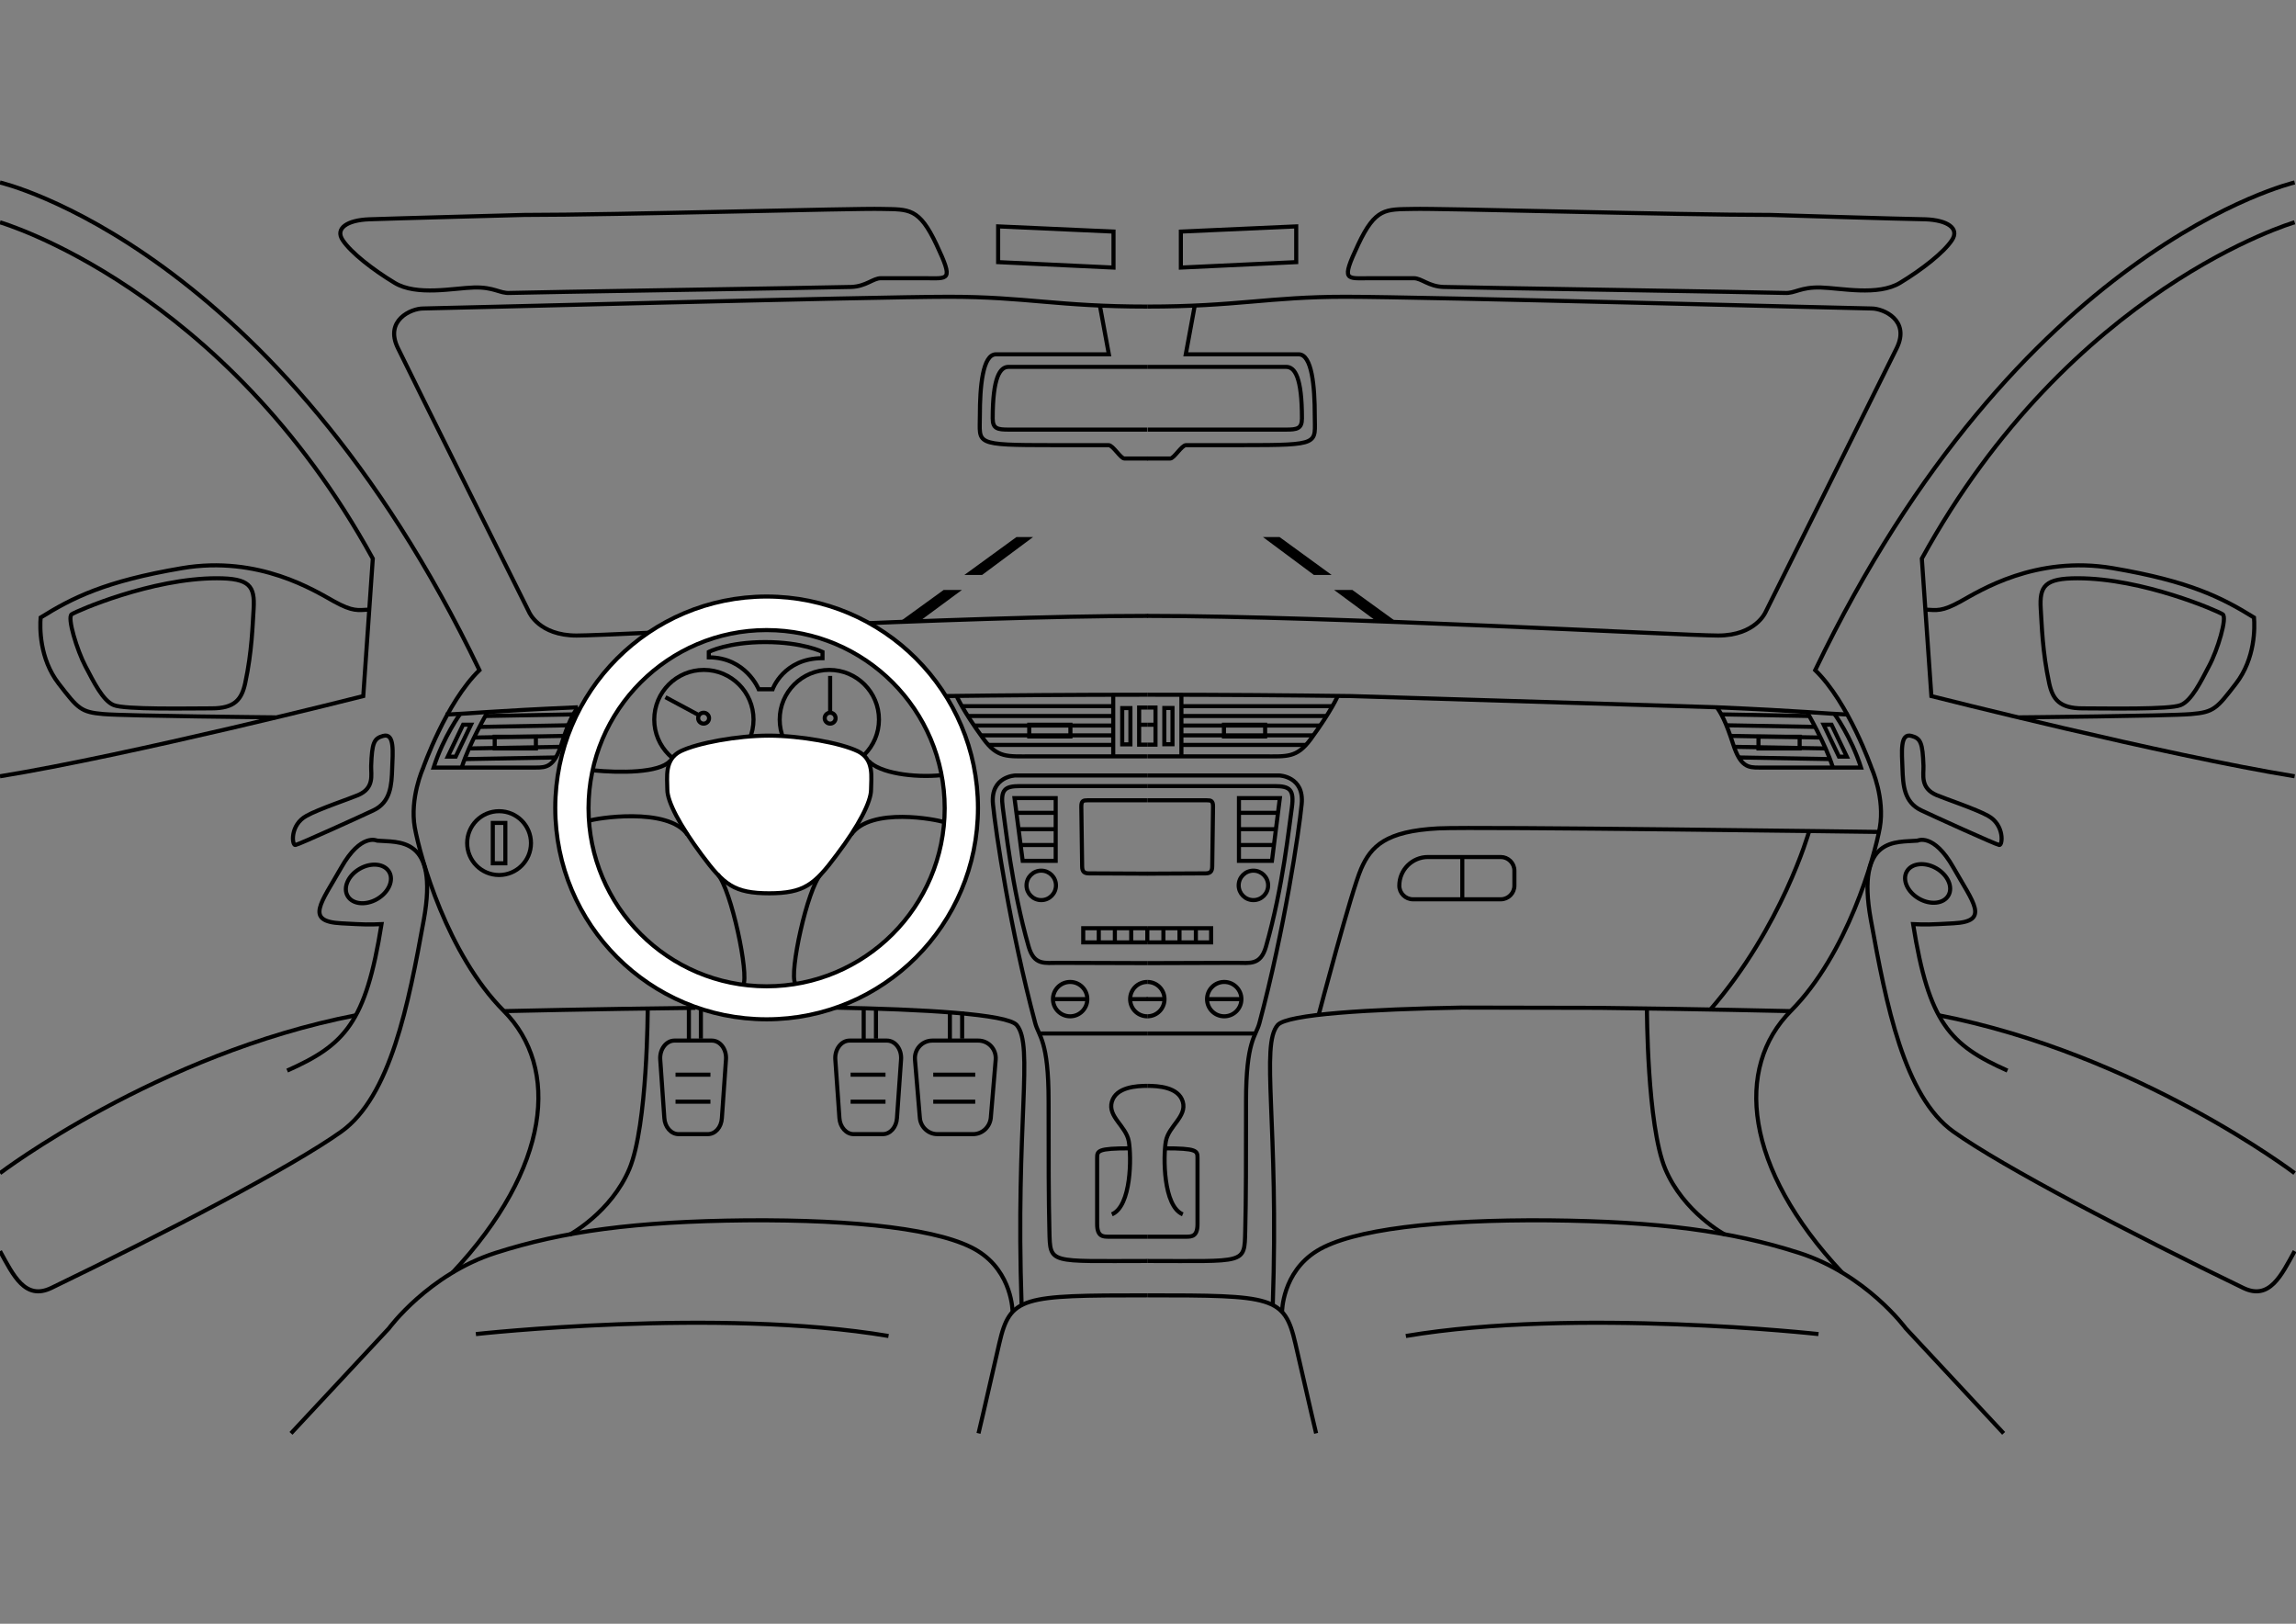 <?xml version="1.0" encoding="utf-8"?>
<!-- Generator: Adobe Illustrator 23.1.0, SVG Export Plug-In . SVG Version: 6.00 Build 0)  -->
<svg version="1.1" xmlns="http://www.w3.org/2000/svg" xmlns:xlink="http://www.w3.org/1999/xlink" x="0px" y="0px"
	 viewBox="0 0 841.9 595.3" enable-background="new 0 0 841.9 595.3" xml:space="preserve">
<rect x="0" y="0" width="841.9" height="595.3" fill="#808080" stroke="none"/>
<g id="car">
	<g id="road_1_">
		<path d="M330.4,227.6c2.5-0.1,4.9-0.2,7.4-0.3l14.9-11H346L330.4,227.6z"/>
		<polygon points="378.8,196.9 372.7,196.9 353.6,210.8 360.1,210.8 		"/>
		<polygon points="469.2,196.9 463.1,196.9 481.8,210.8 488.3,210.8 		"/>
		<path d="M504.1,227.3c2.4,0.1,4.9,0.2,7.4,0.3l-15.6-11.3h-6.7L504.1,227.3z"/>
	</g>
	<g id="interior">
		<g id="left">
			<path fill="none" stroke="#000000" stroke-width="1.5" stroke-miterlimit="10" d="M0,81.5c0,0,82.1,23.8,136.7,123.3l-3.5,50.4
				c0,0-85.7,21.7-133.2,29.4"/>
			<path fill="none" stroke="#000000" stroke-width="1.5" stroke-miterlimit="10" d="M420.7,112.4c-32.9,0-44.4-3.6-72.7-3.6
				c-28.3,0-188.6,4.3-192.9,4.3s-14.2,4.3-9.2,14.5c4.9,10.2,48.1,96.8,48.1,96.8s3.6,8.6,17.4,8.6s141.1-7.2,209.4-7.2"/>
			<path fill="none" stroke="#000000" stroke-width="1.5" stroke-miterlimit="10" d="M403.3,112l3.3,17.9c0,0-36.5,0-41.4,0
				s-5.9,11.9-5.9,22.4s-2.6,10.9,26.7,10.9c4.3,0,18.9,0,20.5,0s4.4,4.9,5.8,4.9c0.6,0,5.2,0,8.5,0"/>
			<path fill="none" stroke="#000000" stroke-width="1.5" stroke-miterlimit="10" d="M0,66.9c0,0,101.2,23.3,175.8,178.8
				c-12.3,11.9-20.7,36-20.7,36s-4.9,10.9-3,21.7c2,10.9,11.9,46.4,32.6,67.2s17.3,57.5-18.8,96"/>
			<path fill="none" stroke="#000000" stroke-width="1.5" stroke-miterlimit="10" d="M0,458.7c4.9,8.9,9.2,18.1,18.8,13.5
				c41.4-20,88.2-44.4,106.3-57.3s24.7-46.7,30.3-77.7c5.6-30.9-9.5-28.3-17.1-29c0,0-5.9-3-13.2,9.9s-13.5,19.7,0,20.4
				c9,0.5,10.1,0.5,14.8,0.3c-5.8,36.3-13.5,44.3-34.6,53.7"/>
			<path fill="none" stroke="#000000" stroke-width="1.5" stroke-miterlimit="10" d="M130.6,372.2C57.5,386.4,0,430.1,0,430.1"/>
			
				<ellipse transform="matrix(0.866 -0.501 0.501 0.866 -144.062 111.067)" fill="none" stroke="#000000" stroke-width="1.5" stroke-miterlimit="10" cx="134.9" cy="324" rx="8.8" ry="6.4"/>
			<path fill="none" stroke="#000000" stroke-width="1.5" stroke-miterlimit="10" d="M305.3,369.4c33.6,0.6,64,2.4,67.5,6.4
				c6.4,7.5-0.5,36.1,1.8,102.6"/>
			<path fill="none" stroke="#000000" stroke-width="1.5" stroke-miterlimit="10" d="M184.7,370.7c0,0,34.2-0.8,70.3-1.2"/>
			<path fill="none" stroke="#000000" stroke-width="1.5" stroke-miterlimit="10" d="M358.8,525.5c0,0,2.1-8.7,7.6-32.9
				c4-17.4,8.2-17.7,54.3-17.7"/>
			<path fill="none" stroke="#000000" stroke-width="1.5" stroke-miterlimit="10" d="M106.7,525.5l35.9-38.5
				c0,0,14.5-19.8,39.2-27.7c24.7-7.9,51-11.5,91.8-11.9c40.8-0.3,72.1,3.3,84.9,11.2s12.8,22.4,12.8,22.4"/>
			<path fill="none" stroke="#000000" stroke-width="1.5" stroke-miterlimit="10" d="M345.8,255.2c22.4-0.3,48.3-0.5,74.9-0.5"/>
			<path fill="none" stroke="#000000" stroke-width="1.5" stroke-miterlimit="10" d="M163.4,262c9.2-0.4,16.4-1.3,48.5-2.7"/>
			<path fill="none" stroke="#000000" stroke-width="1.5" stroke-miterlimit="10" d="M420.7,284.3h-48.4c0,0-9.2,0.3-8.2,10.5
				c1,10.2,6.3,45.9,15.5,80.3c1.3,4.9,4.9,6.3,4.9,28.6c0,22.4,0,35.6,0.3,47.7c0.3,12.2-0.3,10.9,35.9,10.9"/>
			<path fill="none" stroke="#000000" stroke-width="1.5" stroke-miterlimit="10" d="M420.7,134.5c-20.6,0-47.7,0-50.9,0
				c-3.1,0-5.8,3.8-5.8,18.9c0,3.8,1.8,4.1,5.9,4.1c7.6,0,50.7,0,50.7,0"/>
			<path fill="none" stroke="#000000" stroke-width="1.5" stroke-miterlimit="10" d="M370.5,133.5"/>
			<path fill="none" stroke="#000000" stroke-width="1.5" stroke-miterlimit="10" d="M192.1,78.8c34.8,0,121.5-2.5,131.3-2.2
				c9.9,0.2,13.6-0.5,20,13.1c6.4,13.6,4.4,12.3-4.4,12.3c-8.9,0-13.1,0-16,0s-5.4,3-10.9,3.2c-5.4,0.2-121.5,2-125.2,2.2
				c-3.7,0.2-5.7-2.2-13.1-2s-21,3.2-29.1-1.7s-16-11.1-19-15.6c-3-4.4,1.7-7.4,9.6-7.7S192.1,78.8,192.1,78.8z"/>
			<line fill="none" stroke="#000000" stroke-width="1.5" stroke-miterlimit="10" x1="381.1" y1="378.9" x2="420.7" y2="378.9"/>
			<path fill="none" stroke="#000000" stroke-width="1.5" stroke-miterlimit="10" d="M108.3,309.8c1.3-0.2,24.4-10.7,28.6-12.7
				c6.4-3,6.7-9.4,6.9-15.3c0.2-5.9,1-13.2-3.3-12c-3.4,0.9-4.1,2.6-4.4,11c-0.1,3.2,1.3,8.1-4.8,10.7c-2.5,1.1-14.7,5.2-18.9,7.6
				C106.3,302.4,107,309.9,108.3,309.8z"/>
			<path fill="none" stroke="#000000" stroke-width="1.5" stroke-miterlimit="10" d="M350.7,255c0,0,2.1,5.2,10,16
				c5.1,6.9,8.6,6.3,17.3,6.3c8.7,0,42.6,0,42.6,0"/>
			<line fill="none" stroke="#000000" stroke-width="1.5" stroke-miterlimit="10" x1="408.2" y1="254.5" x2="408.2" y2="277.2"/>
			<rect x="377.4" y="265.7" fill="none" stroke="#000000" stroke-width="1.5" stroke-miterlimit="10" width="15.1" height="4.3"/>
			<rect x="181.4" y="270.1" fill="none" stroke="#000000" stroke-width="1.5" stroke-miterlimit="10" width="15.1" height="4.3"/>
			<rect x="411.5" y="259.6" fill="none" stroke="#000000" stroke-width="1.5" stroke-miterlimit="10" width="3" height="13.3"/>
			<polyline fill="none" stroke="#000000" stroke-width="1.5" stroke-miterlimit="10" points="420.7,273 417.7,273 417.7,259.4 
				420.7,259.4 			"/>
			<line fill="none" stroke="#000000" stroke-width="1.5" stroke-miterlimit="10" x1="417.6" y1="265.7" x2="420.7" y2="265.7"/>
			<line fill="none" stroke="#000000" stroke-width="1.5" stroke-miterlimit="10" x1="353" y1="258.9" x2="408" y2="258.9"/>
			<line fill="none" stroke="#000000" stroke-width="1.5" stroke-miterlimit="10" x1="407.8" y1="262.5" x2="355.3" y2="262.5"/>
			<line fill="none" stroke="#000000" stroke-width="1.5" stroke-miterlimit="10" x1="408" y1="266" x2="357.5" y2="266"/>
			<line fill="none" stroke="#000000" stroke-width="1.5" stroke-miterlimit="10" x1="407.8" y1="269.6" x2="359.8" y2="269.6"/>
			<line fill="none" stroke="#000000" stroke-width="1.5" stroke-miterlimit="10" x1="408.1" y1="273.1" x2="362.5" y2="273.1"/>
			<g>
				<path fill="none" stroke="#000000" stroke-width="1.5" stroke-miterlimit="10" d="M135.3,223.5c-4.1,0.2-5.9,0.8-12.8-3
					c-6.9-3.8-27.5-17-55.8-12.2c-28.3,4.8-40.2,10.9-51.8,18.1c-0.3,3.6-0.5,15,6.6,24.2c7.1,9.2,8.1,10.5,16.5,11.2
					c8.4,0.7,63,1.2,63,1.2"/>
				<path fill="none" stroke="#000000" stroke-width="1.5" stroke-miterlimit="10" d="M26.3,225.2C28.1,224,55.6,212,79.5,212
					c12,0,14,2.8,13.5,11.2c-0.4,6-0.6,15.7-3.1,27.3c-1.3,5.9-3.8,9.2-12.3,9.2s-31.9,0.5-35.9-1.2c-4-1.6-7.4-8.6-10.4-14.3
					S24.5,226.3,26.3,225.2z"/>
			</g>
			<path fill="none" stroke="#000000" stroke-width="1.5" stroke-miterlimit="10" d="M237.5,369.7c0,0,0,42.7-6.7,58.8
				c-6.7,16-22,24.2-22,24.2"/>
			<path fill="none" stroke="#000000" stroke-width="1.5" stroke-miterlimit="10" d="M168.9,261.5c0,0-6.3,8.6-9.9,19.9
				c8.9,0,33.7,0,37.5,0c3.8,0,6.7-0.2,9.4-8.6c2.6-8.4,4.5-11.4,6-13.6"/>
			<path fill="none" stroke="#000000" stroke-width="1.5" stroke-miterlimit="10" d="M178.7,261.2c0,0-6.7,11.6-9.3,19.9"/>
			<polygon fill="none" stroke="#000000" stroke-width="1.5" stroke-miterlimit="10" points="167.1,277.4 164.2,277.4 169.8,265.7 
				172.7,265.7 			"/>
			<line fill="none" stroke="#000000" stroke-width="1.5" stroke-miterlimit="10" x1="210.5" y1="261.9" x2="177.8" y2="262.5"/>
			<line fill="none" stroke="#000000" stroke-width="1.5" stroke-miterlimit="10" x1="208.5" y1="265.9" x2="175.8" y2="266.5"/>
			<line fill="none" stroke="#000000" stroke-width="1.5" stroke-miterlimit="10" x1="206.5" y1="269.8" x2="173.8" y2="270.4"/>
			<line fill="none" stroke="#000000" stroke-width="1.5" stroke-miterlimit="10" x1="205.5" y1="273.8" x2="171.8" y2="274.4"/>
			<line fill="none" stroke="#000000" stroke-width="1.5" stroke-miterlimit="10" x1="203.6" y1="277.7" x2="170.3" y2="278.3"/>
			<polygon fill="none" stroke="#000000" stroke-width="1.5" stroke-miterlimit="10" points="408.3,98.1 366,96.1 366,83 
				408.3,84.9 			"/>
			<path fill="none" stroke="#000000" stroke-width="1.5" stroke-miterlimit="10" d="M174.5,489.1c0,0,88.9-9.8,151.3,0.7"/>
			<g>
				<path fill="none" stroke="#000000" stroke-width="1.5" stroke-miterlimit="10" d="M407.7,445.2c7.2-3,7.2-21.2,6.2-26.8
					s-7.8-9-6.2-14.5c1.6-5.4,9.1-5.8,13-5.8"/>
				<path fill="none" stroke="#000000" stroke-width="1.5" stroke-miterlimit="10" d="M420.7,453.4c0,0-12.1,0-14.2,0
					c-2.1,0-4.2-0.1-4.2-4.6s0-21.7,0-24.3s0.2-3.5,12.1-3.5"/>
			</g>
		</g>
		<g id="right">
			<path fill="none" stroke="#000000" stroke-width="1.5" stroke-miterlimit="10" d="M841.4,81.5c0,0-82.1,23.8-136.7,123.3
				l3.5,50.4c0,0,85.7,21.7,133.2,29.4"/>
			<path fill="none" stroke="#000000" stroke-width="1.5" stroke-miterlimit="10" d="M420.7,112.4c32.9,0,44.4-3.6,72.7-3.6
				s188.6,4.3,192.9,4.3c4.3,0,14.2,4.3,9.2,14.5s-48.1,96.8-48.1,96.8s-3.6,8.6-17.4,8.6s-141.1-7.2-209.4-7.2"/>
			<path fill="none" stroke="#000000" stroke-width="1.5" stroke-miterlimit="10" d="M438.1,112l-3.3,17.9c0,0,36.5,0,41.4,0
				c4.9,0,5.9,11.9,5.9,22.4s2.6,10.9-26.7,10.9c-4.3,0-18.9,0-20.5,0c-1.6,0-4.4,4.9-5.8,4.9c-0.6,0-5.2,0-8.5,0"/>
			<path fill="none" stroke="#000000" stroke-width="1.5" stroke-miterlimit="10" d="M841.4,66.9c0,0-101.2,23.3-175.8,178.8
				c12.3,11.9,20.7,36,20.7,36s4.9,10.9,3,21.7c-2,10.9-11.9,46.4-32.6,67.2s-17.3,57.5,18.8,96"/>
			<path fill="none" stroke="#000000" stroke-width="1.5" stroke-miterlimit="10" d="M841.4,458.7c-4.9,8.9-9.2,18.1-18.8,13.5
				c-41.4-20-88.2-44.4-106.3-57.3s-24.7-46.7-30.3-77.7c-5.6-30.9,9.5-28.3,17.1-29c0,0,5.9-3,13.2,9.9s13.5,19.7,0,20.4
				c-9,0.5-10.1,0.5-14.8,0.3c5.8,36.3,13.5,44.3,34.6,53.7"/>
			<path fill="none" stroke="#000000" stroke-width="1.5" stroke-miterlimit="10" d="M710.8,372.2c73.1,14.2,130.6,57.9,130.6,57.9"
				/>
			
				<ellipse transform="matrix(0.501 -0.866 0.866 0.501 72.333 773.31)" fill="none" stroke="#000000" stroke-width="1.5" stroke-miterlimit="10" cx="706.4" cy="324" rx="6.4" ry="8.8"/>
			<path fill="none" stroke="#000000" stroke-width="1.5" stroke-miterlimit="10" d="M656.7,370.7c0,0-34.2-0.8-70.3-1.2l-50.4-0.1
				c-33.6,0.6-64,2.4-67.5,6.4c-6.4,7.5,0.5,36.1-1.8,102.6"/>
			<path fill="none" stroke="#000000" stroke-width="1.5" stroke-miterlimit="10" d="M482.6,525.5c0,0-2.1-8.7-7.6-32.9
				c-4-17.4-8.2-17.7-54.3-17.7"/>
			<path fill="none" stroke="#000000" stroke-width="1.5" stroke-miterlimit="10" d="M734.7,525.5L698.8,487
				c0,0-14.5-19.8-39.2-27.7c-24.7-7.9-51-11.5-91.8-11.9c-40.8-0.3-72.1,3.3-84.9,11.2s-12.8,22.4-12.8,22.4"/>
			<path fill="none" stroke="#000000" stroke-width="1.5" stroke-miterlimit="10" d="M677.9,262c-9.2-0.4-16.4-1.3-48.5-2.7
				l-133.8-4.1c-22.4-0.3-48.3-0.5-74.9-0.5"/>
			<path fill="none" stroke="#000000" stroke-width="1.5" stroke-miterlimit="10" d="M420.7,284.3h48.4c0,0,9.2,0.3,8.2,10.5
				c-1,10.2-6.3,45.9-15.5,80.3c-1.3,4.9-4.9,6.3-4.9,28.6c0,22.4,0,35.6-0.3,47.7c-0.3,12.2,0.3,10.9-35.9,10.9"/>
			<path fill="none" stroke="#000000" stroke-width="1.5" stroke-miterlimit="10" d="M420.7,134.5c20.6,0,47.7,0,50.9,0
				s5.8,3.8,5.8,18.9c0,3.8-1.8,4.1-5.9,4.1c-7.6,0-50.7,0-50.7,0"/>
			<path fill="none" stroke="#000000" stroke-width="1.5" stroke-miterlimit="10" d="M470.9,133.5"/>
			<path fill="none" stroke="#000000" stroke-width="1.5" stroke-miterlimit="10" d="M649.3,78.8c-34.8,0-121.5-2.5-131.3-2.2
				c-9.9,0.2-13.6-0.5-20,13.1c-6.4,13.6-4.4,12.3,4.4,12.3s13.1,0,16,0s5.4,3,10.9,3.2s121.5,2,125.2,2.2s5.7-2.2,13.1-2
				c7.4,0.2,21,3.2,29.1-1.7c8.1-4.9,16-11.1,19-15.6c3-4.4-1.7-7.4-9.6-7.7C698.2,80.3,649.3,78.8,649.3,78.8z"/>
			<line fill="none" stroke="#000000" stroke-width="1.5" stroke-miterlimit="10" x1="460.3" y1="378.9" x2="420.7" y2="378.9"/>
			<path fill="none" stroke="#000000" stroke-width="1.5" stroke-miterlimit="10" d="M733.1,309.8c-1.3-0.2-24.4-10.7-28.6-12.7
				c-6.4-3-6.7-9.4-6.9-15.3c-0.2-5.9-1-13.2,3.3-12c3.4,0.9,4.1,2.6,4.4,11c0.1,3.2-1.3,8.1,4.8,10.7c2.5,1.1,14.7,5.2,18.9,7.6
				C735,302.4,734.4,309.9,733.1,309.8z"/>
			<path fill="none" stroke="#000000" stroke-width="1.5" stroke-miterlimit="10" d="M490.6,255c0,0-2.1,5.2-10,16
				c-5.1,6.9-8.6,6.3-17.3,6.3c-8.7,0-42.6,0-42.6,0"/>
			<line fill="none" stroke="#000000" stroke-width="1.5" stroke-miterlimit="10" x1="433.2" y1="254.5" x2="433.2" y2="277.2"/>
			<rect x="448.8" y="265.7" fill="none" stroke="#000000" stroke-width="1.5" stroke-miterlimit="10" width="15.1" height="4.3"/>
			<rect x="644.8" y="270.1" fill="none" stroke="#000000" stroke-width="1.5" stroke-miterlimit="10" width="15.1" height="4.3"/>
			
				<rect x="426.9" y="259.6" transform="matrix(-1 -4.482205e-11 4.482205e-11 -1 856.833 532.457)" fill="none" stroke="#000000" stroke-width="1.5" stroke-miterlimit="10" width="3" height="13.3"/>
			<polyline fill="none" stroke="#000000" stroke-width="1.5" stroke-miterlimit="10" points="420.7,273 423.7,273 423.7,259.4 
				420.7,259.4 			"/>
			<line fill="none" stroke="#000000" stroke-width="1.5" stroke-miterlimit="10" x1="423.8" y1="265.7" x2="420.7" y2="265.7"/>
			<line fill="none" stroke="#000000" stroke-width="1.5" stroke-miterlimit="10" x1="488.3" y1="258.9" x2="433.4" y2="258.9"/>
			<line fill="none" stroke="#000000" stroke-width="1.5" stroke-miterlimit="10" x1="433.5" y1="262.5" x2="486.1" y2="262.5"/>
			<line fill="none" stroke="#000000" stroke-width="1.5" stroke-miterlimit="10" x1="433.4" y1="266" x2="483.9" y2="266"/>
			<line fill="none" stroke="#000000" stroke-width="1.5" stroke-miterlimit="10" x1="433.5" y1="269.6" x2="481.5" y2="269.6"/>
			<line fill="none" stroke="#000000" stroke-width="1.5" stroke-miterlimit="10" x1="433.3" y1="273.1" x2="478.8" y2="273.1"/>
			<path fill="none" stroke="#000000" stroke-width="1.5" stroke-miterlimit="10" d="M706.1,223.5c4.1,0.2,5.9,0.8,12.8-3
				c6.9-3.8,27.5-17,55.8-12.2c28.3,4.8,40.2,10.9,51.8,18.1c0.3,3.6,0.5,15-6.6,24.2c-7.1,9.2-8.1,10.5-16.5,11.2
				c-8.4,0.7-63,1.2-63,1.2"/>
			<path fill="none" stroke="#000000" stroke-width="1.5" stroke-miterlimit="10" d="M815,225.2c-1.8-1.2-29.3-13.2-53.2-13.2
				c-12,0-14,2.8-13.5,11.2c0.4,6,0.6,15.7,3.1,27.3c1.3,5.9,3.8,9.2,12.3,9.2c8.6,0,31.9,0.5,35.9-1.2c4-1.6,7.4-8.6,10.4-14.3
				C813.1,238.5,816.8,226.3,815,225.2z"/>
			<path fill="none" stroke="#000000" stroke-width="1.5" stroke-miterlimit="10" d="M603.9,369.7c0,0,0,42.7,6.7,58.8
				c6.7,16,22,24.2,22,24.2"/>
			<path fill="none" stroke="#000000" stroke-width="1.5" stroke-miterlimit="10" d="M672.5,261.5c0,0,6.3,8.6,9.9,19.9
				c-8.9,0-33.7,0-37.5,0c-3.8,0-6.7-0.2-9.4-8.6s-4.5-11.4-6-13.6"/>
			<path fill="none" stroke="#000000" stroke-width="1.5" stroke-miterlimit="10" d="M662.7,261.2c0,0,6.7,11.6,9.3,19.9"/>
			<polygon fill="none" stroke="#000000" stroke-width="1.5" stroke-miterlimit="10" points="674.3,277.4 677.2,277.4 671.6,265.7 
				668.7,265.7 			"/>
			<line fill="none" stroke="#000000" stroke-width="1.5" stroke-miterlimit="10" x1="630.9" y1="261.9" x2="663.6" y2="262.5"/>
			<line fill="none" stroke="#000000" stroke-width="1.5" stroke-miterlimit="10" x1="632.9" y1="265.9" x2="665.6" y2="266.5"/>
			<line fill="none" stroke="#000000" stroke-width="1.5" stroke-miterlimit="10" x1="634.8" y1="269.8" x2="667.6" y2="270.4"/>
			<line fill="none" stroke="#000000" stroke-width="1.5" stroke-miterlimit="10" x1="635.8" y1="273.8" x2="669.5" y2="274.4"/>
			<line fill="none" stroke="#000000" stroke-width="1.5" stroke-miterlimit="10" x1="637.8" y1="277.7" x2="671.1" y2="278.3"/>
			<polygon fill="none" stroke="#000000" stroke-width="1.5" stroke-miterlimit="10" points="433,98.1 475.3,96.1 475.3,83 
				433,84.9 			"/>
			<path fill="none" stroke="#000000" stroke-width="1.5" stroke-miterlimit="10" d="M666.8,489.1c0,0-88.9-9.8-151.3,0.7"/>
			<g>
				<path fill="none" stroke="#000000" stroke-width="1.5" stroke-miterlimit="10" d="M433.7,445.2c-7.2-3-7.2-21.2-6.2-26.8
					c1-5.6,7.8-9,6.2-14.5c-1.6-5.4-9.1-5.8-13-5.8"/>
				<path fill="none" stroke="#000000" stroke-width="1.5" stroke-miterlimit="10" d="M420.7,453.4c0,0,12.1,0,14.2,0
					c2.1,0,4.2-0.1,4.2-4.6s0-21.7,0-24.3s-0.2-3.5-12.1-3.5"/>
			</g>
		</g>
		<g id="Navigation__x26__Control">
			<g id="left_1_">
				<path fill="none" stroke="#000000" stroke-width="1.5" stroke-miterlimit="10" d="M420.7,288.2c0,0-41.1,0-46.7,0
					s-7.2,1.3-6.3,7.9c1,6.6,3.2,29,9.5,51c2,6.9,5.9,5.9,10.9,5.9s32.6,0.1,32.6,0.1"/>
				<path fill="none" stroke="#000000" stroke-width="1.5" stroke-miterlimit="10" d="M420.6,293.4c0,0-20.2,0-21.8,0
					c-1.6,0-2.3,0.2-2.3,2.3c0,2.1,0.3,19.9,0.3,21.9c0,2,0.8,2.6,2.5,2.6c1.6,0,21.4,0.1,21.4,0.1"/>
				<circle fill="none" stroke="#000000" stroke-width="1.5" stroke-miterlimit="10" cx="381.8" cy="324.6" r="5.4"/>
				<polygon fill="none" stroke="#000000" stroke-width="1.5" stroke-miterlimit="10" points="387.1,315.6 375,315.6 372,292.6 
					387.1,292.6 				"/>
				<line fill="none" stroke="#000000" stroke-width="1.5" stroke-miterlimit="10" x1="386.9" y1="298" x2="372.5" y2="298"/>
				<line fill="none" stroke="#000000" stroke-width="1.5" stroke-miterlimit="10" x1="387" y1="304" x2="373.5" y2="304"/>
				<line fill="none" stroke="#000000" stroke-width="1.5" stroke-miterlimit="10" x1="387" y1="309.8" x2="374.4" y2="309.8"/>
				<polyline fill="none" stroke="#000000" stroke-width="1.5" stroke-miterlimit="10" points="420.7,345.5 397.2,345.5 
					397.2,340.3 420.7,340.3 				"/>
				<line fill="none" stroke="#000000" stroke-width="1.5" stroke-miterlimit="10" x1="408.8" y1="340" x2="408.8" y2="345.4"/>
				<line fill="none" stroke="#000000" stroke-width="1.5" stroke-miterlimit="10" x1="402.9" y1="340" x2="402.9" y2="345.4"/>
				<path fill="none" stroke="#000000" stroke-width="1.5" stroke-miterlimit="10" d="M397,345.4"/>
				<path fill="none" stroke="#000000" stroke-width="1.5" stroke-miterlimit="10" d="M397,340"/>
				<line fill="none" stroke="#000000" stroke-width="1.5" stroke-miterlimit="10" x1="414.8" y1="340" x2="414.8" y2="345.4"/>
				<line fill="none" stroke="#000000" stroke-width="1.5" stroke-miterlimit="10" x1="420.7" y1="340" x2="420.7" y2="345.4"/>
				<circle fill="none" stroke="#000000" stroke-width="1.5" stroke-miterlimit="10" cx="392.4" cy="366.3" r="6.3"/>
				<path fill="none" stroke="#000000" stroke-width="1.5" stroke-miterlimit="10" d="M420.7,372.6c-3.5,0-6.3-2.8-6.3-6.3
					s2.8-6.3,6.3-6.3"/>
				<line fill="none" stroke="#000000" stroke-width="1.5" stroke-miterlimit="10" x1="386.1" y1="366.3" x2="398.7" y2="366.3"/>
				<line fill="none" stroke="#000000" stroke-width="1.5" stroke-miterlimit="10" x1="414.4" y1="366.3" x2="420.9" y2="366.3"/>
			</g>
			<g id="right_1_">
				<path fill="none" stroke="#000000" stroke-width="1.5" stroke-miterlimit="10" d="M420.7,288.2c0,0,41.1,0,46.7,0
					c5.6,0,7.2,1.3,6.3,7.9c-1,6.6-3.2,29-9.5,51c-2,6.9-5.9,5.9-10.9,5.9s-32.6,0.1-32.6,0.1"/>
				<path fill="none" stroke="#000000" stroke-width="1.5" stroke-miterlimit="10" d="M420.7,293.4c0,0,20.2,0,21.8,0
					c1.6,0,2.3,0.2,2.3,2.3c0,2.1-0.3,19.9-0.3,21.9c0,2-0.8,2.6-2.5,2.6c-1.6,0-21.4,0.1-21.4,0.1"/>
				<circle fill="none" stroke="#000000" stroke-width="1.5" stroke-miterlimit="10" cx="459.6" cy="324.6" r="5.4"/>
				<polygon fill="none" stroke="#000000" stroke-width="1.5" stroke-miterlimit="10" points="454.3,315.6 466.4,315.6 469.3,292.6 
					454.3,292.6 				"/>
				<line fill="none" stroke="#000000" stroke-width="1.5" stroke-miterlimit="10" x1="454.5" y1="298" x2="468.8" y2="298"/>
				<line fill="none" stroke="#000000" stroke-width="1.5" stroke-miterlimit="10" x1="454.4" y1="304" x2="467.8" y2="304"/>
				<line fill="none" stroke="#000000" stroke-width="1.5" stroke-miterlimit="10" x1="454.4" y1="309.8" x2="467" y2="309.8"/>
				<polyline fill="none" stroke="#000000" stroke-width="1.5" stroke-miterlimit="10" points="420.7,345.5 444.1,345.5 
					444.1,340.3 420.7,340.3 				"/>
				<line fill="none" stroke="#000000" stroke-width="1.5" stroke-miterlimit="10" x1="432.5" y1="340" x2="432.5" y2="345.4"/>
				<line fill="none" stroke="#000000" stroke-width="1.5" stroke-miterlimit="10" x1="438.5" y1="340" x2="438.5" y2="345.4"/>
				<path fill="none" stroke="#000000" stroke-width="1.5" stroke-miterlimit="10" d="M444.4,345.4"/>
				<path fill="none" stroke="#000000" stroke-width="1.5" stroke-miterlimit="10" d="M444.4,340"/>
				<line fill="none" stroke="#000000" stroke-width="1.5" stroke-miterlimit="10" x1="426.6" y1="340" x2="426.6" y2="345.4"/>
				<circle fill="none" stroke="#000000" stroke-width="1.5" stroke-miterlimit="10" cx="448.9" cy="366.3" r="6.3"/>
				<path fill="none" stroke="#000000" stroke-width="1.5" stroke-miterlimit="10" d="M420.7,372.6c3.5,0,6.3-2.8,6.3-6.3
					s-2.8-6.3-6.3-6.3"/>
				<line fill="none" stroke="#000000" stroke-width="1.5" stroke-miterlimit="10" x1="455.2" y1="366.3" x2="442.7" y2="366.3"/>
				<line fill="none" stroke="#000000" stroke-width="1.5" stroke-miterlimit="10" x1="427" y1="366.3" x2="420.4" y2="366.3"/>
			</g>
		</g>
		<g id="unique_right">
			<path fill="none" stroke="#000000" stroke-width="1.5" stroke-miterlimit="10" d="M483.6,371.8c0,0,11.9-45.1,15.5-53.3
				c3.6-8.2,8.9-13.8,28.3-14.8c14.2-0.7,161.3,1.3,161.3,1.3"/>
			<path fill="none" stroke="#000000" stroke-width="1.5" stroke-miterlimit="10" d="M663.3,305c0,0-9.9,34.9-36.2,65.2"/>
			<g>
				<path fill="none" stroke="#000000" stroke-width="1.5" stroke-miterlimit="10" d="M550.3,329.7h-32.2c-2.7,0-5-2.2-5-5v0
					c0-5.8,4.7-10.5,10.5-10.5h26.7c2.7,0,5,2.2,5,5v5.5C555.3,327.4,553.1,329.7,550.3,329.7z"/>
				<line fill="none" stroke="#000000" stroke-width="1.5" stroke-miterlimit="10" x1="536.2" y1="314.2" x2="536.2" y2="329.3"/>
			</g>
		</g>
		<g id="unique_left">
			<g>
				<circle fill="none" stroke="#000000" stroke-width="1.5" stroke-miterlimit="10" cx="183" cy="309.1" r="11.7"/>
				<rect x="180.7" y="301.7" fill="none" stroke="#000000" stroke-width="1.5" stroke-miterlimit="10" width="4.6" height="14.8"/>
			</g>
			<g>
				<g>
					<path fill="none" stroke="#000000" stroke-width="1.5" stroke-miterlimit="10" d="M356.8,415.8h-13.1c-3.3,0-6.1-2.6-6.4-5.9
						l-1.8-21.4c-0.3-3.8,2.6-7,6.4-7h16.8c3.8,0,6.7,3.2,6.4,7l-1.8,21.4C362.9,413.3,360.1,415.8,356.8,415.8z"/>
					<line fill="none" stroke="#000000" stroke-width="1.5" stroke-miterlimit="10" x1="352.8" y1="370.9" x2="352.8" y2="380.8"/>
					<line fill="none" stroke="#000000" stroke-width="1.5" stroke-miterlimit="10" x1="348.3" y1="370.7" x2="348.3" y2="381"/>
					<line fill="none" stroke="#000000" stroke-width="1.5" stroke-miterlimit="10" x1="342.2" y1="394" x2="357.6" y2="394"/>
					<line fill="none" stroke="#000000" stroke-width="1.5" stroke-miterlimit="10" x1="342.2" y1="403.9" x2="357.6" y2="403.9"/>
				</g>
				<g>
					<path fill="none" stroke="#000000" stroke-width="1.5" stroke-miterlimit="10" d="M323.7,415.8H313c-2.7,0-5-2.6-5.2-5.9
						l-1.5-21.4c-0.3-3.8,2.2-7,5.2-7h13.7c3.1,0,5.5,3.2,5.2,7l-1.5,21.4C328.7,413.3,326.4,415.8,323.7,415.8z"/>
					<line fill="none" stroke="#000000" stroke-width="1.5" stroke-miterlimit="10" x1="321.2" y1="369.9" x2="321.2" y2="380.8"/>
					<line fill="none" stroke="#000000" stroke-width="1.5" stroke-miterlimit="10" x1="316.7" y1="369.7" x2="316.7" y2="381"/>
					<line fill="none" stroke="#000000" stroke-width="1.5" stroke-miterlimit="10" x1="311.9" y1="394" x2="324.7" y2="394"/>
					<line fill="none" stroke="#000000" stroke-width="1.5" stroke-miterlimit="10" x1="311.9" y1="403.9" x2="324.7" y2="403.9"/>
				</g>
				<g>
					<path fill="none" stroke="#000000" stroke-width="1.5" stroke-miterlimit="10" d="M259.5,415.8h-10.7c-2.7,0-5-2.6-5.2-5.9
						l-1.5-21.4c-0.3-3.8,2.2-7,5.2-7H261c3.1,0,5.5,3.2,5.2,7l-1.5,21.4C264.5,413.3,262.3,415.8,259.5,415.8z"/>
					<line fill="none" stroke="#000000" stroke-width="1.5" stroke-miterlimit="10" x1="257" y1="369.9" x2="257" y2="380.8"/>
					<line fill="none" stroke="#000000" stroke-width="1.5" stroke-miterlimit="10" x1="252.6" y1="369.7" x2="252.6" y2="381"/>
					<line fill="none" stroke="#000000" stroke-width="1.5" stroke-miterlimit="10" x1="247.7" y1="394" x2="260.5" y2="394"/>
					<line fill="none" stroke="#000000" stroke-width="1.5" stroke-miterlimit="10" x1="247.7" y1="403.9" x2="260.5" y2="403.9"/>
				</g>
			</g>
			<g>
				<g>
					<path fill="none" stroke="#000000" stroke-width="1.5" stroke-miterlimit="10" d="M278.2,252.7h5.1c0,0,4-11.4,18.3-11.4
						c0-1.6,0-2.3,0-2.3s-7.3-3.6-21-3.6c-13.7,0-20.7,3.6-20.7,3.6v2C273.5,241,278.2,252.7,278.2,252.7z"/>
					<g>
						<circle fill="none" stroke="#000000" stroke-width="1.5" stroke-miterlimit="10" cx="258.1" cy="263.8" r="18.2"/>
						<g>
							<circle fill="none" stroke="#000000" stroke-width="1.5" stroke-miterlimit="10" cx="258" cy="263.3" r="2"/>
							<line fill="none" stroke="#000000" stroke-width="1.5" stroke-miterlimit="10" x1="256.3" y1="262.2" x2="244" y2="255.6"/>
						</g>
					</g>
					<g>
						<circle fill="none" stroke="#000000" stroke-width="1.5" stroke-miterlimit="10" cx="304.1" cy="263.8" r="18.2"/>
						<g>
							<circle fill="none" stroke="#000000" stroke-width="1.5" stroke-miterlimit="10" cx="304.4" cy="263.3" r="2"/>
							
								<line fill="none" stroke="#000000" stroke-width="1.5" stroke-miterlimit="10" x1="304.4" y1="261.3" x2="304.4" y2="247.8"/>
						</g>
					</g>
				</g>
				<g>
					<path fill="#FFFFFF" stroke="#000000" stroke-width="1.5" stroke-miterlimit="10" d="M281.1,218.7c-42.8,0-77.5,34.7-77.5,77.5
						c0,42.8,34.7,77.5,77.5,77.5c42.8,0,77.5-34.7,77.5-77.5C358.6,253.5,323.9,218.7,281.1,218.7z M281.1,361.6
						c-36.1,0-65.3-29.3-65.3-65.3s29.3-65.3,65.3-65.3s65.3,29.3,65.3,65.3S317.2,361.6,281.1,361.6z"/>
					<path fill="none" stroke="#000000" stroke-width="1.5" stroke-miterlimit="10" d="M312.1,306c7.2-10.4,31.8-5.4,33.6-4.7"/>
					<path fill="none" stroke="#000000" stroke-width="1.5" stroke-miterlimit="10" d="M318.5,279c4,4.4,16.5,6.2,26.7,5.2"/>
					<path fill="none" stroke="#000000" stroke-width="1.5" stroke-miterlimit="10" d="M291.6,360.5c-2.3-3.7,4.4-34.6,9.4-40"/>
					<path fill="#FFFFFF" stroke="#000000" stroke-width="1.5" stroke-miterlimit="10" d="M282.2,327.5c-13.1,0-16.8-3.2-24.9-14.1
						c-8.1-10.9-12.6-19.5-12.6-23.9c0-4.4-1.2-11.1,4.9-14.1c6.2-3,20.7-5.7,32.3-5.7c11.6,0,26.4,2.7,32.6,5.7
						c6.2,3,4.9,9.6,4.9,14.1c0,4.4-4.4,13.1-12.6,23.9c-8.1,10.9-11.9,14.1-24.9,14.1H282.2z"/>
					<path fill="none" stroke="#000000" stroke-width="1.5" stroke-miterlimit="10" d="M252.1,306c-7.2-10.4-34.3-5.9-36-5.1"/>
					<path fill="none" stroke="#000000" stroke-width="1.5" stroke-miterlimit="10" d="M245.7,279c-4,4.4-18.3,4.4-28.4,3.4"/>
					<path fill="none" stroke="#000000" stroke-width="1.5" stroke-miterlimit="10" d="M272.5,361.2c2.3-3.7-4.4-35.2-9.3-40.6"/>
				</g>
			</g>
		</g>
	</g>
</g>
<g id="symbols">
	<g>
		<g>
			<g>
				<path fill="none" stroke="#000000" stroke-width="1.5" stroke-miterlimit="10" d="M512.2-85.9c7.2-3,7.2-21.2,6.2-26.8
					c-1-5.6-7.8-9-6.2-14.5c1.6-5.4,9.1-5.8,13-5.8"/>
				<path fill="none" stroke="#000000" stroke-width="1.5" stroke-miterlimit="10" d="M525.2-77.7c0,0-12.1,0-14.2,0
					c-2.1,0-4.2-0.1-4.2-4.6c0-4.4,0-21.7,0-24.3s0.2-3.5,12.1-3.5"/>
			</g>
			<g>
				<path fill="none" stroke="#000000" stroke-width="1.5" stroke-miterlimit="10" d="M538.3-85.9c-7.2-3-7.2-21.2-6.2-26.8
					c1-5.6,7.8-9,6.2-14.5c-1.6-5.4-9.1-5.8-13-5.8"/>
				<path fill="none" stroke="#000000" stroke-width="1.5" stroke-miterlimit="10" d="M525.2-77.7c0,0,12.1,0,14.2,0
					c2.1,0,4.2-0.1,4.2-4.6c0-4.4,0-21.7,0-24.3s-0.2-3.5-12.1-3.5"/>
			</g>
		</g>
		<g>
			<g>
				<path fill="none" stroke="#000000" stroke-width="1.5" stroke-miterlimit="10" d="M561-23.9h-13.1c-3.3,0-6.1-2.6-6.4-5.9
					l-1.8-21.4c-0.3-3.8,2.6-7,6.4-7h16.8c3.8,0,6.7,3.2,6.4,7l-1.8,21.4C567.1-26.5,564.3-23.9,561-23.9z"/>
				<line fill="none" stroke="#000000" stroke-width="1.5" stroke-miterlimit="10" x1="557" y1="-68.9" x2="557" y2="-59"/>
				<line fill="none" stroke="#000000" stroke-width="1.5" stroke-miterlimit="10" x1="552.6" y1="-69.1" x2="552.6" y2="-58.7"/>
				<line fill="none" stroke="#000000" stroke-width="1.5" stroke-miterlimit="10" x1="546.4" y1="-45.7" x2="561.8" y2="-45.7"/>
				<line fill="none" stroke="#000000" stroke-width="1.5" stroke-miterlimit="10" x1="546.4" y1="-35.9" x2="561.8" y2="-35.9"/>
			</g>
			<g>
				<path fill="none" stroke="#000000" stroke-width="1.5" stroke-miterlimit="10" d="M527.9-23.9h-10.7c-2.7,0-5-2.6-5.2-5.9
					l-1.5-21.4c-0.3-3.8,2.2-7,5.2-7h13.7c3.1,0,5.5,3.2,5.2,7l-1.5,21.4C532.9-26.5,530.7-23.9,527.9-23.9z"/>
				<line fill="none" stroke="#000000" stroke-width="1.5" stroke-miterlimit="10" x1="525.4" y1="-69.8" x2="525.4" y2="-59"/>
				<line fill="none" stroke="#000000" stroke-width="1.5" stroke-miterlimit="10" x1="521" y1="-70.1" x2="521" y2="-58.7"/>
				<line fill="none" stroke="#000000" stroke-width="1.5" stroke-miterlimit="10" x1="516.1" y1="-45.7" x2="528.9" y2="-45.7"/>
				<line fill="none" stroke="#000000" stroke-width="1.5" stroke-miterlimit="10" x1="516.1" y1="-35.9" x2="528.9" y2="-35.9"/>
			</g>
			<g>
				<path fill="none" stroke="#000000" stroke-width="1.5" stroke-miterlimit="10" d="M498.7-23.9H488c-2.7,0-5-2.6-5.2-5.9
					l-1.5-21.4c-0.3-3.8,2.2-7,5.2-7h13.7c3.1,0,5.5,3.2,5.2,7L504-29.8C503.7-26.5,501.5-23.9,498.7-23.9z"/>
				<line fill="none" stroke="#000000" stroke-width="1.5" stroke-miterlimit="10" x1="496.2" y1="-69.8" x2="496.2" y2="-59"/>
				<line fill="none" stroke="#000000" stroke-width="1.5" stroke-miterlimit="10" x1="491.8" y1="-70.1" x2="491.8" y2="-58.7"/>
				<line fill="none" stroke="#000000" stroke-width="1.5" stroke-miterlimit="10" x1="487" y1="-45.7" x2="499.7" y2="-45.7"/>
				<line fill="none" stroke="#000000" stroke-width="1.5" stroke-miterlimit="10" x1="487" y1="-35.9" x2="499.7" y2="-35.9"/>
			</g>
		</g>
	</g>
	<g id="Navigation__x26__Control_1_">
		<g id="left_2_">
			<path fill="none" stroke="#000000" stroke-width="1.5" stroke-miterlimit="10" d="M392.8-111.8c0,0-41.1,0-46.7,0
				s-7.2,1.3-6.3,7.9c1,6.6,3.2,29,9.5,51c2,6.9,5.9,5.9,10.9,5.9s32.6,0.1,32.6,0.1"/>
			<path fill="none" stroke="#000000" stroke-width="1.5" stroke-miterlimit="10" d="M392.7-106.6c0,0-20.2,0-21.8,0
				c-1.6,0-2.3,0.2-2.3,2.3s0.3,19.9,0.3,21.9s0.8,2.6,2.5,2.6c1.6,0,21.4,0.1,21.4,0.1"/>
			<circle fill="none" stroke="#000000" stroke-width="1.5" stroke-miterlimit="10" cx="353.9" cy="-75.4" r="5.4"/>
			<polygon fill="none" stroke="#000000" stroke-width="1.5" stroke-miterlimit="10" points="359.2,-84.4 347.1,-84.4 344.1,-107.4 
				359.2,-107.4 			"/>
			<line fill="none" stroke="#000000" stroke-width="1.5" stroke-miterlimit="10" x1="358.9" y1="-102.1" x2="344.6" y2="-102.1"/>
			<line fill="none" stroke="#000000" stroke-width="1.5" stroke-miterlimit="10" x1="359.1" y1="-96" x2="345.6" y2="-96"/>
			<line fill="none" stroke="#000000" stroke-width="1.5" stroke-miterlimit="10" x1="359.1" y1="-90.2" x2="346.5" y2="-90.2"/>
			<polyline fill="none" stroke="#000000" stroke-width="1.5" stroke-miterlimit="10" points="392.8,-54.5 369.3,-54.5 369.3,-59.7 
				392.8,-59.7 			"/>
			<line fill="none" stroke="#000000" stroke-width="1.5" stroke-miterlimit="10" x1="380.9" y1="-60" x2="380.9" y2="-54.7"/>
			<line fill="none" stroke="#000000" stroke-width="1.5" stroke-miterlimit="10" x1="375" y1="-60" x2="375" y2="-54.7"/>
			<path fill="none" stroke="#000000" stroke-width="1.5" stroke-miterlimit="10" d="M369-54.7"/>
			<path fill="none" stroke="#000000" stroke-width="1.5" stroke-miterlimit="10" d="M369-60"/>
			<line fill="none" stroke="#000000" stroke-width="1.5" stroke-miterlimit="10" x1="386.8" y1="-60" x2="386.8" y2="-54.7"/>
			<line fill="none" stroke="#000000" stroke-width="1.5" stroke-miterlimit="10" x1="392.8" y1="-60" x2="392.8" y2="-54.7"/>
			<circle fill="none" stroke="#000000" stroke-width="1.5" stroke-miterlimit="10" cx="364.5" cy="-33.7" r="6.3"/>
			<path fill="none" stroke="#000000" stroke-width="1.5" stroke-miterlimit="10" d="M392.8-27.4c-3.5,0-6.3-2.8-6.3-6.3
				s2.8-6.3,6.3-6.3"/>
			<line fill="none" stroke="#000000" stroke-width="1.5" stroke-miterlimit="10" x1="358.2" y1="-33.7" x2="370.8" y2="-33.7"/>
			<line fill="none" stroke="#000000" stroke-width="1.5" stroke-miterlimit="10" x1="386.5" y1="-33.7" x2="393" y2="-33.7"/>
		</g>
		<g id="right_2_">
			<path fill="none" stroke="#000000" stroke-width="1.5" stroke-miterlimit="10" d="M392.8-111.8c0,0,41.1,0,46.7,0
				s7.2,1.3,6.3,7.9c-1,6.6-3.2,29-9.5,51c-2,6.9-5.9,5.9-10.9,5.9s-32.6,0.1-32.6,0.1"/>
			<path fill="none" stroke="#000000" stroke-width="1.5" stroke-miterlimit="10" d="M392.8-106.6c0,0,20.2,0,21.8,0
				c1.6,0,2.3,0.2,2.3,2.3s-0.3,19.9-0.3,21.9s-0.8,2.6-2.5,2.6c-1.6,0-21.4,0.1-21.4,0.1"/>
			<circle fill="none" stroke="#000000" stroke-width="1.5" stroke-miterlimit="10" cx="431.6" cy="-75.4" r="5.4"/>
			<polygon fill="none" stroke="#000000" stroke-width="1.5" stroke-miterlimit="10" points="426.3,-84.4 438.4,-84.4 441.4,-107.4 
				426.3,-107.4 			"/>
			<line fill="none" stroke="#000000" stroke-width="1.5" stroke-miterlimit="10" x1="426.6" y1="-102.1" x2="440.9" y2="-102.1"/>
			<line fill="none" stroke="#000000" stroke-width="1.5" stroke-miterlimit="10" x1="426.4" y1="-96" x2="439.9" y2="-96"/>
			<line fill="none" stroke="#000000" stroke-width="1.5" stroke-miterlimit="10" x1="426.4" y1="-90.2" x2="439" y2="-90.2"/>
			<polyline fill="none" stroke="#000000" stroke-width="1.5" stroke-miterlimit="10" points="392.8,-54.5 416.2,-54.5 416.2,-59.7 
				392.8,-59.7 			"/>
			<line fill="none" stroke="#000000" stroke-width="1.5" stroke-miterlimit="10" x1="404.6" y1="-60" x2="404.6" y2="-54.7"/>
			<line fill="none" stroke="#000000" stroke-width="1.5" stroke-miterlimit="10" x1="410.5" y1="-60" x2="410.5" y2="-54.7"/>
			<path fill="none" stroke="#000000" stroke-width="1.5" stroke-miterlimit="10" d="M416.5-54.7"/>
			<path fill="none" stroke="#000000" stroke-width="1.5" stroke-miterlimit="10" d="M416.5-60"/>
			<line fill="none" stroke="#000000" stroke-width="1.5" stroke-miterlimit="10" x1="398.7" y1="-60" x2="398.7" y2="-54.7"/>
			<circle fill="none" stroke="#000000" stroke-width="1.5" stroke-miterlimit="10" cx="421" cy="-33.7" r="6.3"/>
			<path fill="none" stroke="#000000" stroke-width="1.5" stroke-miterlimit="10" d="M392.8-27.4c3.5,0,6.3-2.8,6.3-6.3
				s-2.8-6.3-6.3-6.3"/>
			<line fill="none" stroke="#000000" stroke-width="1.5" stroke-miterlimit="10" x1="427.3" y1="-33.7" x2="414.7" y2="-33.7"/>
			<line fill="none" stroke="#000000" stroke-width="1.5" stroke-miterlimit="10" x1="399" y1="-33.7" x2="392.5" y2="-33.7"/>
		</g>
	</g>
	<g>
		<path fill="none" stroke="#000000" stroke-width="1.25" stroke-miterlimit="10" d="M278.2-73h5.1c0,0,4-11.4,18.3-11.4
			c0-1.6,0-2.3,0-2.3s-7.3-3.6-21-3.6c-13.7,0-20.7,3.6-20.7,3.6v2C273.6-84.7,278.2-73,278.2-73z"/>
		<g>
			<circle fill="none" stroke="#000000" stroke-width="1.25" stroke-miterlimit="10" cx="258.2" cy="-61.8" r="18.2"/>
			<g>
				<circle fill="none" stroke="#000000" stroke-width="1.25" stroke-miterlimit="10" cx="258" cy="-62.4" r="2"/>
				<line fill="none" stroke="#000000" stroke-width="1.25" stroke-miterlimit="10" x1="256.3" y1="-63.5" x2="244.1" y2="-70"/>
			</g>
		</g>
		<g>
			<circle fill="none" stroke="#000000" stroke-width="1.25" stroke-miterlimit="10" cx="304.1" cy="-61.8" r="18.2"/>
			<g>
				<circle fill="none" stroke="#000000" stroke-width="1.25" stroke-miterlimit="10" cx="304.4" cy="-62.4" r="2"/>
				<line fill="none" stroke="#000000" stroke-width="1.25" stroke-miterlimit="10" x1="304.4" y1="-64.4" x2="304.4" y2="-77.8"/>
			</g>
		</g>
	</g>
	<g>
		<path fill="none" stroke="#000000" stroke-width="1.5" stroke-miterlimit="10" d="M714.8-77c-4.1,0.2-5.9,0.8-12.8-3
			s-27.5-17-55.8-12.2C617.9-87.3,606-81.2,594.3-74c-0.3,3.6-0.5,15,6.6,24.2c7.1,9.2,8.1,10.5,16.5,11.2c8.4,0.7,63,1.2,63,1.2"/>
		<path fill="none" stroke="#000000" stroke-width="1.5" stroke-miterlimit="10" d="M605.8-75.3c1.8-1.2,29.3-13.2,53.2-13.2
			c12,0,14,2.8,13.5,11.2c-0.4,6-0.6,15.7-3.1,27.3c-1.3,5.9-3.8,9.2-12.3,9.2c-8.6,0-31.9,0.5-35.9-1.2c-4-1.6-7.4-8.6-10.4-14.3
			S604-74.2,605.8-75.3z"/>
	</g>
</g>
</svg>
